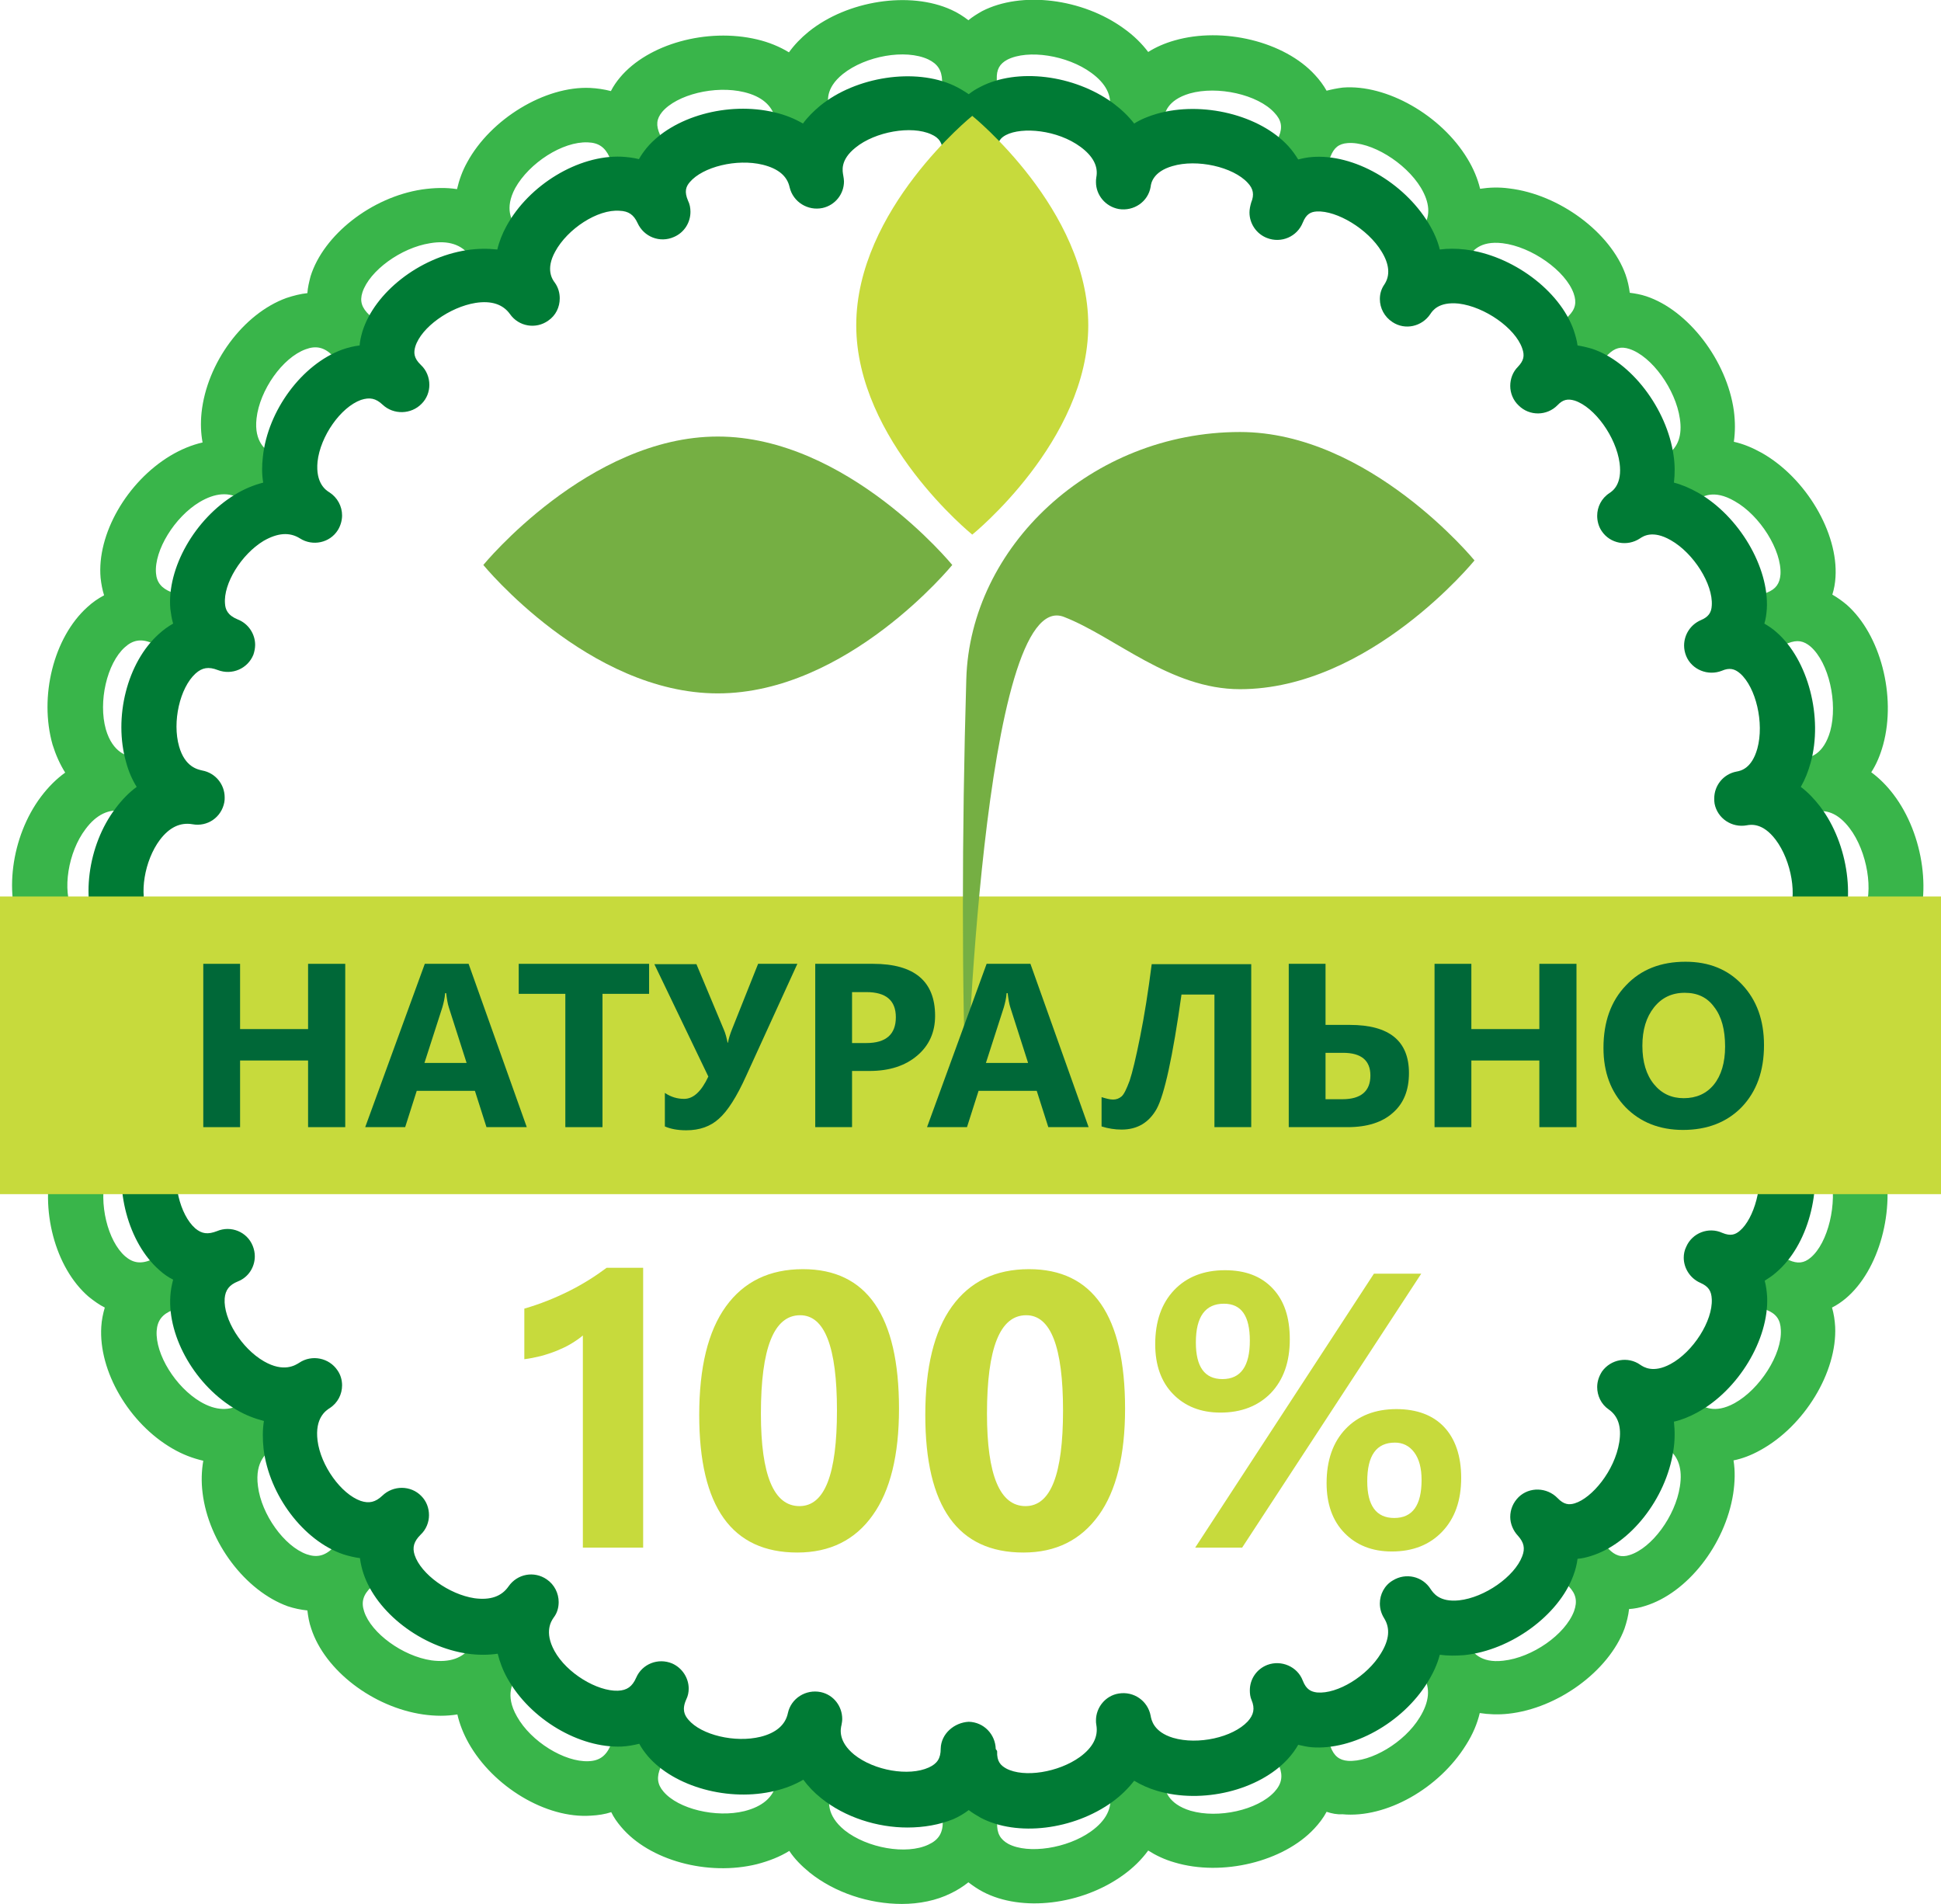 <svg width="104" height="102" viewBox="0 0 104 102" fill="none" xmlns="http://www.w3.org/2000/svg">
<g clip-path="url(#clip0)">
<path d="M48.319 102C46.573 102 44.732 101.401 43.38 100.317C42.948 99.962 42.573 99.588 42.291 99.158C41.784 99.476 41.202 99.7 40.563 99.868C37.916 100.523 34.779 99.663 33.277 97.868C33.07 97.625 32.883 97.363 32.751 97.083C32.413 97.195 32.038 97.251 31.662 97.27C29.258 97.438 26.422 95.718 25.108 93.381C24.826 92.876 24.62 92.353 24.507 91.848C23.925 91.942 23.324 91.942 22.667 91.848C19.981 91.456 17.409 89.493 16.676 87.249C16.563 86.931 16.507 86.595 16.47 86.277C16.113 86.24 15.756 86.165 15.418 86.053C13.146 85.23 11.174 82.632 10.854 79.977C10.779 79.379 10.798 78.799 10.892 78.257C10.329 78.126 9.784 77.921 9.239 77.603C6.911 76.257 5.277 73.452 5.427 71.078C5.446 70.723 5.521 70.368 5.615 70.05C5.315 69.9 5.033 69.695 4.751 69.47C2.948 67.919 2.122 64.778 2.817 62.179C2.986 61.581 3.211 61.02 3.512 60.553C3.061 60.235 2.648 59.842 2.272 59.375C0.62 57.263 0.169 54.047 1.202 51.878C1.371 51.542 1.559 51.243 1.784 50.962C1.577 50.719 1.39 50.439 1.239 50.14C0.169 48.046 0.582 44.83 2.197 42.68C2.592 42.157 3.023 41.727 3.493 41.391C3.211 40.942 2.986 40.437 2.817 39.895C2.085 37.315 2.873 34.156 4.676 32.529C4.958 32.267 5.258 32.062 5.577 31.893C5.484 31.594 5.427 31.295 5.39 30.959C5.183 28.622 6.798 25.817 9.127 24.415C9.69 24.079 10.272 23.836 10.854 23.705C10.761 23.2 10.742 22.677 10.798 22.116C11.08 19.442 13.033 16.806 15.343 15.965C15.737 15.834 16.113 15.741 16.47 15.704C16.488 15.404 16.563 15.105 16.639 14.806C17.333 12.581 19.906 10.562 22.61 10.151C23.268 10.058 23.887 10.039 24.488 10.132C24.601 9.646 24.77 9.16 25.033 8.693C26.291 6.375 29.202 4.599 31.624 4.711C32 4.73 32.376 4.786 32.732 4.879C32.864 4.617 33.033 4.374 33.221 4.15C34.723 2.355 37.878 1.477 40.563 2.112C41.202 2.262 41.784 2.505 42.272 2.804C42.554 2.411 42.911 2.037 43.324 1.701C45.408 0.018 48.751 -0.486 50.967 0.523C51.305 0.673 51.624 0.878 51.887 1.084C52.113 0.897 52.357 0.748 52.62 0.598C54.723 -0.486 57.991 -0.094 60.225 1.533C60.751 1.907 61.183 2.337 61.521 2.785C61.934 2.524 62.404 2.318 62.93 2.168C65.521 1.421 68.826 2.224 70.46 4.019C70.704 4.281 70.911 4.561 71.08 4.86C71.362 4.786 71.643 4.73 71.944 4.692C74.291 4.505 77.221 6.169 78.629 8.506C78.948 9.029 79.174 9.572 79.305 10.114C79.793 10.039 80.319 10.02 80.864 10.095C83.549 10.413 86.291 12.451 87.099 14.713C87.211 15.03 87.286 15.367 87.324 15.685C87.624 15.722 87.925 15.778 88.207 15.872C90.46 16.62 92.526 19.312 92.901 22.004C92.977 22.583 92.977 23.144 92.901 23.668C93.409 23.78 93.897 23.985 94.404 24.266C96.77 25.612 98.498 28.547 98.347 30.921C98.329 31.239 98.272 31.557 98.178 31.856C98.441 32.006 98.704 32.193 98.948 32.398C100.751 33.987 101.615 37.278 100.901 39.895C100.751 40.437 100.545 40.942 100.263 41.372C100.695 41.69 101.089 42.082 101.446 42.55C103.099 44.718 103.549 48.083 102.479 50.196C102.329 50.476 102.178 50.719 101.991 50.962C102.197 51.205 102.366 51.505 102.516 51.804C103.568 53.991 103.061 57.356 101.39 59.468C101.052 59.898 100.676 60.254 100.263 60.553C100.545 61.02 100.77 61.562 100.92 62.161C101.577 64.797 100.695 68.049 98.892 69.564C98.667 69.751 98.422 69.919 98.16 70.05C98.254 70.368 98.31 70.723 98.329 71.078C98.441 73.508 96.676 76.406 94.31 77.696C93.84 77.958 93.352 78.145 92.883 78.238C92.977 78.799 92.958 79.416 92.864 80.033C92.432 82.763 90.404 85.342 88.15 86.034C87.868 86.128 87.568 86.184 87.286 86.202C87.249 86.558 87.155 86.913 87.042 87.249C86.197 89.53 83.455 91.531 80.808 91.811C80.282 91.867 79.756 91.848 79.286 91.773C79.155 92.334 78.911 92.914 78.554 93.475C77.108 95.812 74.272 97.419 71.925 97.195C71.643 97.214 71.362 97.158 71.08 97.064C70.911 97.382 70.685 97.681 70.422 97.962C68.77 99.738 65.484 100.541 62.93 99.775C62.404 99.625 61.934 99.401 61.521 99.139C61.164 99.625 60.732 100.055 60.188 100.448C57.972 102.056 54.742 102.448 52.657 101.345C52.376 101.196 52.132 101.028 51.887 100.841C51.606 101.065 51.286 101.271 50.93 101.439C50.178 101.813 49.258 102 48.319 102ZM53.427 97.662C53.408 98.223 53.596 98.541 54.028 98.784C55.099 99.345 57.183 99.027 58.46 98.111C59.268 97.532 59.606 96.859 59.474 96.111C59.455 96.017 59.455 95.942 59.455 95.868C59.455 95.176 59.962 94.54 60.676 94.428C61.484 94.297 62.235 94.821 62.385 95.625C62.422 95.868 62.554 96.634 63.793 97.008C65.277 97.438 67.38 96.971 68.282 95.999C68.676 95.569 68.751 95.157 68.545 94.615C68.469 94.447 68.451 94.26 68.451 94.092C68.451 93.493 68.808 92.951 69.39 92.727C70.141 92.428 71.005 92.82 71.286 93.568C71.474 94.073 71.756 94.297 72.225 94.335C73.446 94.409 75.249 93.363 76.075 91.998C76.582 91.175 76.657 90.427 76.263 89.811C76.113 89.567 76.038 89.306 76.038 89.025C76.038 88.539 76.282 88.053 76.732 87.791C77.427 87.362 78.329 87.567 78.761 88.259C78.892 88.465 79.305 89.119 80.545 88.969C82.103 88.801 83.868 87.567 84.338 86.315C84.526 85.791 84.451 85.398 84.056 84.987C83.793 84.707 83.643 84.333 83.643 83.978C83.643 83.585 83.793 83.211 84.094 82.912C84.676 82.351 85.615 82.389 86.178 82.968C86.535 83.342 86.873 83.454 87.324 83.305C88.507 82.931 89.765 81.23 90.009 79.641C90.16 78.706 89.934 78.014 89.352 77.603C88.939 77.322 88.732 76.855 88.732 76.406C88.732 76.107 88.826 75.827 88.995 75.565C89.465 74.892 90.385 74.742 91.042 75.21C91.249 75.341 91.85 75.771 92.939 75.172C94.291 74.424 95.493 72.555 95.418 71.246C95.399 70.704 95.174 70.386 94.667 70.181C94.122 69.938 93.784 69.396 93.784 68.835C93.784 68.648 93.822 68.442 93.915 68.255C94.235 67.507 95.117 67.171 95.85 67.507C96.319 67.713 96.657 67.676 97.014 67.376C97.953 66.591 98.46 64.46 98.085 62.927C97.859 62.03 97.408 61.506 96.732 61.357C96.038 61.207 95.568 60.59 95.568 59.917C95.568 59.824 95.587 59.712 95.606 59.599C95.775 58.814 96.563 58.291 97.352 58.478C97.596 58.534 98.31 58.683 99.099 57.693C100.075 56.459 100.451 54.29 99.887 53.112C99.662 52.645 99.362 52.458 98.817 52.439C98.009 52.439 97.352 51.766 97.352 50.981V50.962C97.352 50.158 98.085 49.616 98.836 49.504C99.343 49.56 99.643 49.336 99.85 48.906C100.413 47.784 100.056 45.615 99.099 44.363C98.554 43.653 97.953 43.353 97.296 43.484C96.488 43.634 95.718 43.11 95.568 42.325C95.549 42.232 95.549 42.138 95.549 42.045C95.549 41.353 96.038 40.736 96.751 40.605C96.995 40.568 97.709 40.418 98.066 39.166C98.479 37.651 97.991 35.502 97.014 34.642C96.638 34.324 96.3 34.268 95.812 34.455C95.061 34.754 94.197 34.398 93.897 33.669C93.822 33.483 93.784 33.295 93.784 33.109C93.784 32.529 94.122 31.987 94.685 31.744C95.155 31.557 95.362 31.258 95.399 30.772C95.474 29.5 94.31 27.612 92.939 26.846C91.812 26.191 91.192 26.621 91.005 26.752C90.329 27.201 89.408 27.033 88.958 26.36C88.789 26.117 88.714 25.817 88.714 25.537C88.714 25.07 88.939 24.602 89.371 24.322C89.915 23.948 90.141 23.312 90.009 22.434C89.784 20.863 88.507 19.087 87.305 18.695C86.855 18.545 86.516 18.639 86.16 18.994C85.596 19.573 84.657 19.592 84.075 19.012C83.775 18.732 83.643 18.34 83.624 17.966C83.624 17.592 83.756 17.218 84.038 16.937C84.413 16.564 84.488 16.208 84.319 15.722C83.887 14.507 82.066 13.217 80.507 13.03C79.268 12.881 78.873 13.498 78.742 13.703C78.291 14.376 77.39 14.582 76.714 14.133C76.282 13.853 76.038 13.385 76.038 12.899C76.038 12.619 76.113 12.357 76.282 12.114C76.657 11.534 76.601 10.843 76.132 10.058C75.305 8.693 73.446 7.571 72.207 7.665C71.737 7.702 71.474 7.908 71.286 8.394C70.986 9.142 70.141 9.515 69.371 9.216C68.789 8.992 68.432 8.431 68.432 7.852C68.432 7.683 68.469 7.496 68.526 7.309C68.732 6.805 68.657 6.431 68.282 6.038C67.399 5.066 65.239 4.58 63.737 5.01C62.535 5.365 62.404 6.076 62.366 6.319C62.235 7.122 61.465 7.627 60.657 7.515C59.944 7.384 59.437 6.767 59.437 6.076C59.437 6.001 59.437 5.907 59.455 5.814C59.587 5.122 59.249 4.468 58.479 3.907C57.183 2.954 55.08 2.636 53.972 3.197C53.559 3.421 53.39 3.72 53.408 4.243C53.408 4.262 53.408 4.262 53.408 4.281C53.408 5.066 52.77 5.72 51.981 5.739C51.193 5.776 50.498 5.122 50.479 4.318C50.46 3.757 50.235 3.421 49.728 3.178C48.507 2.617 46.385 2.991 45.164 3.963C44.188 4.748 44.357 5.477 44.413 5.72C44.432 5.833 44.451 5.945 44.451 6.038C44.451 6.711 43.981 7.309 43.305 7.459C42.516 7.627 41.728 7.141 41.54 6.356C41.371 5.646 40.807 5.16 39.868 4.935C38.31 4.561 36.263 5.066 35.474 6.001C35.174 6.375 35.136 6.711 35.361 7.216C35.455 7.403 35.493 7.609 35.493 7.814C35.493 8.375 35.174 8.917 34.61 9.16C33.859 9.497 32.995 9.16 32.657 8.412C32.413 7.889 32.075 7.646 31.493 7.627C30.141 7.571 28.357 8.73 27.606 10.076C27.005 11.198 27.455 11.834 27.587 12.039C27.775 12.301 27.85 12.581 27.85 12.881C27.85 13.348 27.624 13.797 27.23 14.077C26.573 14.544 25.653 14.395 25.183 13.722C24.751 13.105 24.019 12.862 23.042 13.03C21.484 13.273 19.793 14.507 19.418 15.666C19.268 16.134 19.38 16.489 19.793 16.881C20.131 17.18 20.282 17.573 20.282 17.947C20.282 18.302 20.15 18.676 19.869 18.956C19.305 19.536 18.385 19.573 17.784 19.012C17.352 18.601 16.92 18.508 16.376 18.713C15.136 19.162 13.915 20.901 13.746 22.415C13.596 23.705 14.291 24.135 14.516 24.285C14.948 24.565 15.193 25.032 15.193 25.518C15.193 25.78 15.117 26.061 14.967 26.304C14.535 26.995 13.615 27.182 12.939 26.752C12.282 26.341 11.53 26.397 10.685 26.902C9.352 27.706 8.263 29.482 8.357 30.697C8.394 31.202 8.657 31.52 9.183 31.725C9.765 31.95 10.122 32.51 10.122 33.09C10.122 33.258 10.085 33.445 10.028 33.613C9.728 34.361 8.883 34.735 8.113 34.436C7.549 34.212 7.117 34.286 6.685 34.679C5.728 35.539 5.258 37.595 5.671 39.072C6.047 40.362 6.854 40.512 7.136 40.568C7.85 40.699 8.338 41.316 8.338 42.007C8.338 42.101 8.338 42.176 8.319 42.269C8.169 43.073 7.418 43.596 6.61 43.447C5.84 43.316 5.164 43.634 4.582 44.419C3.643 45.653 3.324 47.709 3.887 48.812C4.131 49.28 4.469 49.504 5.089 49.485H5.108C5.915 49.485 6.573 50.14 6.573 50.944C6.573 50.944 6.573 50.944 6.573 50.962C6.573 51.766 5.915 52.42 5.108 52.42C4.488 52.42 4.131 52.645 3.869 53.168C3.324 54.309 3.662 56.365 4.601 57.58C5.465 58.683 6.291 58.515 6.573 58.459C7.38 58.291 8.15 58.814 8.319 59.599C8.338 59.693 8.357 59.805 8.357 59.898C8.357 60.572 7.869 61.188 7.174 61.338C6.423 61.488 5.915 62.03 5.671 62.965C5.277 64.46 5.765 66.479 6.704 67.302C7.117 67.657 7.531 67.732 8.113 67.489C8.864 67.171 9.728 67.526 10.047 68.274C10.122 68.461 10.16 68.648 10.16 68.835C10.16 69.414 9.822 69.956 9.258 70.181C8.695 70.405 8.432 70.742 8.394 71.302C8.319 72.555 9.408 74.312 10.742 75.098C11.568 75.584 12.319 75.602 12.958 75.191C13.634 74.742 14.554 74.929 15.005 75.602C15.174 75.845 15.249 76.126 15.249 76.406C15.249 76.874 15.024 77.341 14.591 77.621C14.366 77.771 13.634 78.238 13.822 79.622C14.009 81.136 15.23 82.837 16.432 83.267C16.977 83.454 17.39 83.361 17.84 82.931C18.422 82.37 19.361 82.37 19.925 82.95C20.207 83.23 20.338 83.604 20.338 83.978C20.338 84.352 20.188 84.744 19.887 85.025C19.455 85.436 19.343 85.829 19.512 86.333C19.887 87.492 21.578 88.726 23.117 88.951C24.094 89.081 24.808 88.838 25.239 88.203C25.709 87.53 26.61 87.38 27.286 87.829C27.7 88.109 27.925 88.577 27.925 89.044C27.925 89.325 27.85 89.624 27.662 89.867C27.512 90.091 27.023 90.783 27.7 91.96C28.451 93.306 30.253 94.409 31.53 94.353C32.113 94.335 32.469 94.073 32.714 93.512C33.033 92.764 33.897 92.428 34.648 92.746C35.193 92.989 35.531 93.531 35.531 94.092C35.531 94.279 35.493 94.484 35.399 94.671C35.174 95.195 35.211 95.587 35.549 95.98C36.338 96.915 38.366 97.401 39.887 97.027C40.845 96.784 41.427 96.298 41.596 95.55C41.765 94.765 42.554 94.26 43.361 94.428C44.056 94.578 44.507 95.195 44.507 95.868C44.507 95.98 44.488 96.073 44.469 96.186C44.413 96.447 44.244 97.233 45.258 98.055C46.46 99.008 48.563 99.382 49.746 98.822C50.272 98.579 50.516 98.223 50.516 97.606C50.535 96.802 51.23 96.242 52.019 96.167C52.826 96.186 53.446 96.84 53.465 97.625C53.427 97.644 53.427 97.644 53.427 97.662Z" fill="#39B54A"/>
<path d="M48.62 97.906C47.005 97.906 45.277 97.363 44 96.335C43.624 96.036 43.305 95.7 43.042 95.344C42.592 95.606 42.084 95.812 41.521 95.943C39.061 96.541 36.132 95.737 34.704 94.073C34.535 93.867 34.366 93.643 34.254 93.419C33.953 93.493 33.634 93.55 33.315 93.568C31.042 93.662 28.413 92.11 27.192 89.923C26.948 89.493 26.779 89.044 26.667 88.595C26.16 88.67 25.615 88.67 25.07 88.595C22.573 88.24 20.169 86.389 19.474 84.296C19.38 84.015 19.324 83.753 19.286 83.473C18.986 83.436 18.685 83.361 18.385 83.267C16.263 82.538 14.422 80.108 14.122 77.621C14.066 77.098 14.066 76.593 14.141 76.126C13.634 75.995 13.146 75.808 12.676 75.528C10.498 74.275 8.977 71.658 9.127 69.433C9.146 69.134 9.202 68.835 9.277 68.554C9.014 68.424 8.77 68.255 8.545 68.05C6.873 66.591 6.085 63.656 6.723 61.245C6.854 60.721 7.061 60.235 7.324 59.805C6.93 59.525 6.573 59.169 6.254 58.758C4.714 56.795 4.282 53.785 5.258 51.766C5.39 51.486 5.559 51.224 5.746 50.981C5.577 50.775 5.427 50.532 5.296 50.271C4.3 48.308 4.676 45.298 6.197 43.297C6.535 42.849 6.911 42.456 7.324 42.157C7.08 41.764 6.892 41.334 6.761 40.848C6.066 38.437 6.817 35.483 8.507 33.969C8.751 33.744 9.014 33.557 9.277 33.408C9.202 33.165 9.164 32.903 9.127 32.623C8.939 30.435 10.441 27.799 12.601 26.491C13.089 26.192 13.596 25.986 14.103 25.855C14.028 25.425 14.028 24.958 14.085 24.471C14.347 21.985 16.188 19.517 18.329 18.732C18.648 18.62 18.948 18.545 19.268 18.508C19.286 18.265 19.343 18.022 19.418 17.76C20.075 15.666 22.46 13.797 24.995 13.404C25.578 13.311 26.122 13.311 26.648 13.367C26.742 12.955 26.911 12.525 27.136 12.114C28.338 9.908 30.986 8.3 33.296 8.394C33.615 8.413 33.934 8.45 34.235 8.525C34.347 8.319 34.498 8.113 34.648 7.926C36.056 6.244 39.005 5.421 41.502 6.02C42.066 6.15 42.573 6.356 43.023 6.618C43.268 6.281 43.587 5.963 43.944 5.664C45.878 4.094 49.033 3.627 51.099 4.58C51.38 4.711 51.662 4.879 51.906 5.047C52.094 4.898 52.3 4.767 52.526 4.655C54.498 3.627 57.54 4 59.624 5.515C60.075 5.851 60.451 6.207 60.77 6.618C61.127 6.393 61.54 6.225 61.991 6.094C64.413 5.403 67.493 6.15 69.033 7.833C69.239 8.057 69.408 8.3 69.559 8.543C69.784 8.487 70.028 8.431 70.291 8.413C72.526 8.226 75.211 9.759 76.545 11.965C76.826 12.432 77.033 12.899 77.145 13.367C77.578 13.311 78.028 13.311 78.498 13.367C81.014 13.666 83.568 15.554 84.319 17.685C84.413 17.966 84.488 18.227 84.526 18.508C84.77 18.545 85.014 18.601 85.277 18.676C87.399 19.368 89.315 21.892 89.671 24.397C89.746 24.901 89.746 25.388 89.69 25.855C90.122 25.967 90.554 26.154 90.986 26.397C93.183 27.65 94.798 30.398 94.667 32.623C94.648 32.903 94.61 33.165 94.535 33.408C94.761 33.539 94.986 33.688 95.192 33.875C96.883 35.352 97.69 38.437 97.014 40.867C96.883 41.334 96.714 41.764 96.488 42.157C96.864 42.437 97.202 42.793 97.521 43.204C99.061 45.223 99.474 48.364 98.479 50.345C98.366 50.57 98.216 50.794 98.066 51C98.235 51.224 98.385 51.467 98.498 51.729C99.474 53.767 99.005 56.907 97.446 58.889C97.145 59.263 96.826 59.581 96.488 59.843C96.732 60.273 96.92 60.74 97.052 61.263C97.671 63.769 96.864 66.741 95.155 68.18C94.967 68.349 94.761 68.48 94.554 68.611C94.629 68.891 94.667 69.19 94.685 69.489C94.779 71.751 93.145 74.481 90.93 75.677C90.516 75.901 90.103 76.07 89.69 76.163C89.746 76.668 89.746 77.192 89.653 77.752C89.258 80.295 87.362 82.707 85.239 83.361C84.995 83.436 84.77 83.492 84.526 83.51C84.488 83.809 84.413 84.109 84.3 84.408C83.512 86.539 80.958 88.409 78.46 88.67C78.009 88.708 77.559 88.708 77.145 88.651C77.014 89.156 76.789 89.642 76.488 90.128C75.136 92.316 72.469 93.774 70.291 93.606C70.047 93.587 69.803 93.531 69.559 93.475C69.408 93.737 69.221 93.998 68.995 94.241C67.437 95.924 64.413 96.653 62.009 95.943C61.559 95.812 61.145 95.625 60.77 95.4C60.451 95.812 60.056 96.204 59.587 96.541C57.521 98.036 54.498 98.41 52.545 97.382C52.319 97.251 52.094 97.12 51.906 96.971C51.662 97.158 51.38 97.326 51.08 97.457C50.347 97.756 49.502 97.906 48.62 97.906ZM53.427 93.83C53.408 94.372 53.615 94.578 53.916 94.746C54.873 95.251 56.714 94.952 57.859 94.129C58.554 93.624 58.855 93.045 58.742 92.409C58.723 92.316 58.723 92.241 58.723 92.166C58.723 91.475 59.23 90.839 59.944 90.727C60.751 90.596 61.502 91.119 61.653 91.923C61.69 92.129 61.803 92.783 62.855 93.101C64.188 93.493 66.047 93.082 66.855 92.222C67.174 91.867 67.249 91.531 67.061 91.082C66.986 90.914 66.967 90.727 66.967 90.558C66.967 89.96 67.324 89.418 67.906 89.194C68.657 88.913 69.521 89.287 69.803 90.035C69.991 90.521 70.254 90.633 70.573 90.671C71.662 90.764 73.258 89.792 73.991 88.577C74.441 87.848 74.498 87.231 74.16 86.689C74.009 86.445 73.934 86.184 73.934 85.903C73.934 85.417 74.178 84.931 74.629 84.669C75.324 84.24 76.225 84.445 76.657 85.137C76.789 85.324 77.108 85.847 78.178 85.735C79.549 85.585 81.145 84.464 81.559 83.379C81.728 82.95 81.653 82.632 81.333 82.276C81.07 81.996 80.92 81.622 80.92 81.267C80.92 80.874 81.07 80.501 81.371 80.201C81.953 79.641 82.892 79.678 83.455 80.257C83.793 80.613 84.075 80.631 84.376 80.538C85.296 80.257 86.516 78.799 86.761 77.266C86.892 76.444 86.704 75.864 86.197 75.509C85.784 75.228 85.578 74.761 85.578 74.312C85.578 74.013 85.671 73.733 85.84 73.471C86.31 72.817 87.23 72.649 87.887 73.116C88.056 73.228 88.563 73.583 89.502 73.079C90.723 72.424 91.775 70.76 91.718 69.601C91.7 69.153 91.531 68.91 91.099 68.723C90.554 68.48 90.216 67.938 90.216 67.377C90.216 67.19 90.254 66.984 90.347 66.797C90.667 66.049 91.549 65.713 92.282 66.049C92.732 66.236 92.977 66.143 93.221 65.937C93.972 65.302 94.535 63.469 94.16 61.974C93.972 61.207 93.578 60.74 93.014 60.628C92.319 60.478 91.85 59.861 91.85 59.188C91.85 59.095 91.868 58.983 91.887 58.87C92.056 58.085 92.845 57.58 93.634 57.749C93.822 57.786 94.441 57.917 95.117 57.076C95.981 55.991 96.319 54.047 95.831 53C95.643 52.608 95.399 52.458 94.967 52.458C94.16 52.458 93.502 51.785 93.502 51V50.981C93.502 50.177 94.16 49.523 94.967 49.523C94.986 49.523 94.986 49.523 95.005 49.523C95.418 49.523 95.643 49.392 95.812 49.037C96.319 48.046 96 46.12 95.136 44.98C94.441 44.064 93.803 44.176 93.596 44.214C92.789 44.363 92.019 43.84 91.868 43.054C91.85 42.961 91.85 42.867 91.85 42.774C91.85 42.082 92.338 41.465 93.052 41.334C93.258 41.297 93.859 41.185 94.16 40.101C94.535 38.736 94.085 36.829 93.239 36.081C92.939 35.819 92.657 35.763 92.263 35.932C91.512 36.231 90.648 35.876 90.347 35.146C90.272 34.959 90.235 34.773 90.235 34.586C90.235 34.006 90.573 33.464 91.136 33.221C91.531 33.053 91.7 32.828 91.718 32.436C91.793 31.295 90.742 29.631 89.521 28.94C88.545 28.379 88.038 28.734 87.868 28.846C87.192 29.295 86.272 29.127 85.822 28.454C85.653 28.21 85.578 27.911 85.578 27.631C85.578 27.164 85.803 26.696 86.235 26.416C86.404 26.304 86.93 25.948 86.779 24.808C86.591 23.406 85.446 21.817 84.376 21.462C84 21.349 83.737 21.406 83.455 21.705C82.892 22.284 81.953 22.303 81.371 21.723C81.07 21.443 80.92 21.05 80.92 20.677C80.92 20.303 81.052 19.929 81.333 19.648C81.634 19.33 81.709 19.069 81.559 18.657C81.183 17.573 79.549 16.433 78.16 16.264C77.07 16.152 76.751 16.657 76.638 16.825C76.188 17.498 75.286 17.704 74.61 17.255C74.178 16.975 73.934 16.508 73.934 16.021C73.934 15.741 74.009 15.479 74.178 15.236C74.498 14.75 74.441 14.152 74.028 13.479C73.296 12.264 71.624 11.273 70.554 11.329C70.235 11.348 69.991 11.46 69.803 11.927C69.502 12.675 68.657 13.049 67.887 12.75C67.305 12.525 66.948 11.965 66.948 11.385C66.948 11.217 66.986 11.03 67.042 10.843C67.211 10.432 67.155 10.114 66.855 9.796C66.066 8.936 64.132 8.506 62.817 8.899C61.784 9.198 61.671 9.815 61.653 10.002C61.521 10.806 60.751 11.329 59.944 11.198C59.23 11.067 58.723 10.45 58.723 9.759C58.723 9.684 58.723 9.59 58.742 9.497C58.855 8.899 58.554 8.356 57.897 7.87C56.657 6.954 54.761 6.786 53.897 7.235C53.615 7.384 53.427 7.59 53.446 8.076C53.446 8.095 53.446 8.095 53.446 8.113C53.446 8.899 52.807 9.553 52.019 9.572C51.193 9.534 50.535 8.955 50.516 8.132C50.498 7.665 50.329 7.384 49.897 7.197C48.845 6.711 46.892 7.048 45.84 7.908C44.995 8.581 45.145 9.179 45.183 9.403C45.202 9.516 45.221 9.628 45.221 9.721C45.221 10.394 44.751 10.992 44.075 11.142C43.286 11.31 42.498 10.824 42.31 10.039C42.178 9.422 41.69 9.029 40.864 8.824C39.474 8.487 37.653 8.936 36.958 9.759C36.751 10.002 36.657 10.263 36.864 10.749C36.958 10.936 36.995 11.142 36.995 11.348C36.995 11.909 36.676 12.451 36.113 12.694C35.361 13.03 34.498 12.694 34.16 11.946C33.953 11.497 33.671 11.31 33.202 11.292C32.019 11.198 30.404 12.264 29.747 13.479C29.221 14.432 29.596 14.975 29.728 15.143C29.916 15.405 29.991 15.704 29.991 15.984C29.991 16.451 29.784 16.9 29.371 17.18C28.714 17.648 27.793 17.498 27.324 16.825C26.948 16.302 26.329 16.096 25.484 16.227C24.094 16.451 22.573 17.536 22.253 18.564C22.16 18.882 22.16 19.181 22.554 19.555C22.855 19.835 23.005 20.228 23.005 20.62C23.005 20.976 22.873 21.349 22.591 21.63C22.028 22.209 21.089 22.228 20.507 21.686C20.131 21.331 19.812 21.275 19.343 21.424C18.253 21.817 17.164 23.369 17.014 24.733C16.901 25.892 17.465 26.266 17.653 26.378C18.084 26.659 18.329 27.126 18.329 27.612C18.329 27.874 18.253 28.154 18.103 28.398C17.671 29.089 16.751 29.276 16.075 28.846C15.512 28.491 14.873 28.547 14.122 28.977C12.92 29.706 11.962 31.276 12.056 32.342C12.075 32.641 12.188 32.959 12.732 33.183C13.315 33.408 13.671 33.969 13.671 34.548C13.671 34.716 13.634 34.903 13.578 35.072C13.277 35.819 12.432 36.193 11.662 35.894C11.174 35.707 10.836 35.763 10.479 36.081C9.634 36.848 9.221 38.68 9.596 39.988C9.915 41.11 10.61 41.222 10.836 41.278C11.549 41.409 12.038 42.026 12.038 42.718C12.038 42.811 12.038 42.886 12.019 42.98C11.868 43.783 11.117 44.307 10.31 44.157C9.653 44.045 9.07 44.326 8.563 44.999C7.737 46.102 7.437 47.934 7.925 48.906C8.131 49.298 8.376 49.486 8.92 49.448H8.939C9.746 49.448 10.404 50.102 10.404 50.906C10.404 50.906 10.404 50.906 10.404 50.925C10.404 51.729 9.746 52.383 8.939 52.383C8.413 52.383 8.113 52.57 7.906 53C7.418 54.01 7.718 55.842 8.563 56.926C9.296 57.88 10.028 57.73 10.254 57.674C11.061 57.506 11.831 58.029 12 58.814C12.019 58.908 12.038 59.02 12.038 59.113C12.038 59.786 11.549 60.403 10.854 60.553C10.61 60.609 9.878 60.759 9.559 61.955C9.202 63.282 9.634 65.077 10.46 65.806C10.817 66.105 11.136 66.143 11.624 65.956C12.376 65.638 13.239 65.993 13.54 66.741C13.615 66.928 13.653 67.115 13.653 67.302C13.653 67.881 13.315 68.424 12.751 68.648C12.282 68.835 12.075 69.115 12.038 69.564C11.962 70.667 12.939 72.237 14.141 72.929C15.211 73.546 15.831 73.135 16.038 73.004C16.714 72.555 17.634 72.742 18.084 73.415C18.253 73.658 18.329 73.939 18.329 74.219C18.329 74.686 18.103 75.154 17.671 75.434C17.465 75.565 16.864 75.958 17.014 77.173C17.183 78.519 18.272 80.033 19.324 80.407C19.775 80.557 20.113 80.482 20.488 80.127C21.07 79.566 22.009 79.566 22.573 80.145C22.855 80.426 22.986 80.8 22.986 81.174C22.986 81.547 22.836 81.94 22.535 82.22C22.178 82.576 22.084 82.894 22.216 83.305C22.554 84.333 24.056 85.417 25.427 85.623C26.272 85.735 26.873 85.529 27.249 84.987C27.718 84.314 28.62 84.146 29.296 84.613C29.709 84.894 29.934 85.361 29.934 85.829C29.934 86.109 29.859 86.408 29.671 86.651C29.54 86.838 29.145 87.418 29.709 88.446C30.366 89.642 32 90.615 33.108 90.577C33.596 90.558 33.878 90.353 34.084 89.885C34.404 89.138 35.268 88.801 36.019 89.119C36.563 89.362 36.901 89.904 36.901 90.465C36.901 90.652 36.864 90.858 36.77 91.044C36.526 91.587 36.676 91.886 36.883 92.129C37.578 92.951 39.38 93.381 40.751 93.045C41.578 92.839 42.084 92.409 42.216 91.774C42.385 90.988 43.174 90.484 43.981 90.652C44.676 90.802 45.127 91.418 45.127 92.091C45.127 92.204 45.108 92.297 45.089 92.409C45.033 92.634 44.901 93.288 45.765 93.998C46.836 94.858 48.695 95.176 49.765 94.69C50.216 94.484 50.404 94.204 50.404 93.68C50.422 92.877 51.136 92.278 51.906 92.241C52.714 92.26 53.333 92.914 53.352 93.699C53.427 93.793 53.427 93.811 53.427 93.83Z" fill="#007B35"/>
<path d="M34.46 67.918V82.912H31.23V71.545C31.061 71.695 30.836 71.844 30.591 71.994C30.347 72.144 30.084 72.256 29.822 72.368C29.54 72.48 29.258 72.573 28.977 72.648C28.676 72.723 28.394 72.779 28.094 72.817V70.106C28.939 69.863 29.728 69.545 30.479 69.171C31.23 68.797 31.906 68.367 32.507 67.918H34.46Z" fill="#C7DA3C"/>
<path d="M42.723 83.174C39.211 83.174 37.465 80.725 37.465 75.808C37.465 73.265 37.934 71.321 38.892 69.993C39.85 68.666 41.221 67.993 43.023 67.993C46.441 67.993 48.169 70.48 48.169 75.471C48.169 77.958 47.7 79.865 46.761 81.173C45.822 82.501 44.469 83.174 42.723 83.174ZM42.873 70.461C41.465 70.461 40.77 72.218 40.77 75.733C40.77 79.042 41.465 80.687 42.836 80.687C44.188 80.687 44.845 78.986 44.845 75.565C44.845 72.162 44.188 70.461 42.873 70.461Z" fill="#C7DA3C"/>
<path d="M54.836 83.174C51.324 83.174 49.578 80.725 49.578 75.808C49.578 73.265 50.047 71.321 51.005 69.993C51.962 68.666 53.333 67.993 55.136 67.993C58.554 67.993 60.282 70.48 60.282 75.471C60.282 77.958 59.812 79.865 58.873 81.173C57.916 82.501 56.582 83.174 54.836 83.174ZM54.986 70.461C53.578 70.461 52.883 72.218 52.883 75.733C52.883 79.042 53.578 80.687 54.948 80.687C56.3 80.687 56.958 78.986 56.958 75.565C56.958 72.162 56.3 70.461 54.986 70.461Z" fill="#C7DA3C"/>
<path d="M65.39 75.677C64.338 75.677 63.493 75.34 62.855 74.686C62.216 74.032 61.897 73.134 61.897 72.013C61.897 70.797 62.235 69.825 62.911 69.115C63.587 68.404 64.507 68.049 65.634 68.049C66.723 68.049 67.568 68.367 68.188 69.022C68.808 69.676 69.108 70.573 69.108 71.751C69.108 72.966 68.77 73.919 68.094 74.63C67.418 75.322 66.516 75.677 65.39 75.677ZM76.15 68.236L66.554 82.912H64.038L73.615 68.236H76.15ZM65.578 69.844C64.582 69.844 64.075 70.536 64.075 71.919C64.075 73.228 64.545 73.882 65.502 73.882C66.479 73.882 66.967 73.19 66.967 71.826C66.967 70.498 66.516 69.844 65.578 69.844ZM74.573 83.118C73.521 83.118 72.676 82.781 72.038 82.127C71.399 81.472 71.08 80.575 71.08 79.453C71.08 78.238 71.418 77.266 72.094 76.556C72.77 75.845 73.69 75.49 74.817 75.49C75.906 75.49 76.77 75.808 77.371 76.443C77.972 77.079 78.291 77.995 78.291 79.173C78.291 80.388 77.953 81.341 77.277 82.052C76.601 82.762 75.7 83.118 74.573 83.118ZM74.742 77.285C73.746 77.285 73.258 77.976 73.258 79.36C73.258 80.668 73.746 81.323 74.704 81.323C75.681 81.323 76.169 80.65 76.169 79.285C76.169 78.649 76.038 78.163 75.775 77.808C75.512 77.453 75.155 77.285 74.742 77.285Z" fill="#C7DA3C"/>
<path d="M104 48.027H0V63.974H104V48.027Z" fill="#C7DA3C"/>
<path d="M58.31 17.424C58.31 23.63 52.094 28.641 52.094 28.641C52.094 28.641 45.878 23.612 45.878 17.424C45.878 11.217 52.094 6.207 52.094 6.207C52.094 6.207 58.31 11.217 58.31 17.424Z" fill="#C7DA3C"/>
<path d="M38.46 23.387C45.39 23.387 51.023 30.267 51.023 30.267C51.023 30.267 45.408 37.147 38.46 37.147C31.53 37.147 25.897 30.267 25.897 30.267C25.897 30.267 31.53 23.387 38.46 23.387Z" fill="#75AF43"/>
<path d="M66.441 36.922C62.685 36.922 59.756 34.118 57.014 33.052C52.62 31.314 51.775 58.852 51.775 58.889C51.531 53.299 51.531 44.606 51.775 36.38C51.981 29.295 58.46 23.144 66.441 23.144C73.371 23.144 79.005 30.024 79.005 30.024C79.005 30.024 73.39 36.922 66.441 36.922Z" fill="#75AF43"/>
<path d="M18.498 60.385H16.507V56.814H12.864V60.385H10.892V51.635H12.864V55.131H16.507V51.635H18.498V60.385Z" fill="#006838"/>
<path d="M28.225 60.385H26.066L25.446 58.44H22.329L21.709 60.385H19.568L22.761 51.635H25.108L28.225 60.385ZM24.995 56.926L24.056 53.991C23.981 53.767 23.944 53.505 23.906 53.206H23.85C23.831 53.467 23.775 53.71 23.7 53.972L22.742 56.945H24.995V56.926Z" fill="#006838"/>
<path d="M34.779 53.243H32.282V60.385H30.291V53.243H27.793V51.635H34.779V53.243Z" fill="#006838"/>
<path d="M42.723 51.635L39.981 57.636C39.474 58.758 38.986 59.525 38.516 59.936C38.066 60.347 37.484 60.553 36.77 60.553C36.3 60.553 35.925 60.478 35.624 60.347V58.552C35.962 58.777 36.3 58.87 36.657 58.87C37.145 58.87 37.578 58.478 37.953 57.674L35.061 51.654H37.315L38.779 55.15C38.873 55.356 38.93 55.599 38.986 55.86H39.005C39.042 55.636 39.117 55.412 39.211 55.169L40.62 51.635H42.723Z" fill="#006838"/>
<path d="M45.653 57.375V60.385H43.681V51.635H46.779C48.995 51.635 50.103 52.57 50.103 54.421C50.103 55.3 49.784 56.01 49.145 56.552C48.507 57.094 47.662 57.375 46.592 57.375H45.653ZM45.653 53.15V55.879H46.422C47.474 55.879 48 55.412 48 54.496C48 53.598 47.474 53.15 46.422 53.15H45.653Z" fill="#006838"/>
<path d="M58.329 60.385H56.169L55.549 58.44H52.432L51.812 60.385H49.671L52.864 51.635H55.211L58.329 60.385ZM55.08 56.926L54.141 53.991C54.066 53.767 54.028 53.505 53.991 53.206H53.934C53.916 53.467 53.859 53.71 53.784 53.972L52.826 56.945H55.08V56.926Z" fill="#006838"/>
<path d="M67.042 60.384H65.07V53.28H63.305C62.836 56.627 62.385 58.664 61.972 59.412C61.559 60.141 60.939 60.515 60.094 60.515C59.737 60.515 59.38 60.459 59.023 60.347V58.777C59.268 58.851 59.455 58.907 59.643 58.907C59.812 58.907 59.962 58.851 60.094 58.739C60.225 58.627 60.357 58.347 60.526 57.898C60.676 57.449 60.864 56.664 61.089 55.542C61.315 54.421 61.521 53.131 61.709 51.654H67.042V60.384Z" fill="#006838"/>
<path d="M69.052 60.385V51.635H71.023V54.907H72.319C74.441 54.907 75.493 55.767 75.493 57.487C75.493 58.403 75.211 59.113 74.629 59.618C74.066 60.123 73.258 60.385 72.207 60.385H69.052ZM71.023 56.403V58.889H71.925C72.92 58.889 73.427 58.459 73.427 57.618C73.427 56.814 72.939 56.403 71.962 56.403H71.023Z" fill="#006838"/>
<path d="M84.469 60.385H82.479V56.814H78.836V60.385H76.864V51.635H78.836V55.131H82.479V51.635H84.469V60.385Z" fill="#006838"/>
<path d="M90.178 60.534C88.92 60.534 87.887 60.123 87.099 59.319C86.31 58.496 85.915 57.449 85.915 56.141C85.915 54.757 86.31 53.636 87.117 52.794C87.925 51.934 88.995 51.523 90.31 51.523C91.568 51.523 92.582 51.934 93.352 52.757C94.122 53.579 94.516 54.645 94.516 55.991C94.516 57.374 94.122 58.477 93.314 59.319C92.526 60.123 91.474 60.534 90.178 60.534ZM90.272 53.187C89.578 53.187 89.033 53.449 88.62 53.972C88.207 54.495 88 55.169 88 56.028C88 56.888 88.207 57.58 88.62 58.085C89.033 58.59 89.559 58.833 90.216 58.833C90.892 58.833 91.437 58.59 91.831 58.104C92.225 57.617 92.432 56.926 92.432 56.066C92.432 55.169 92.244 54.458 91.85 53.953C91.474 53.43 90.948 53.187 90.272 53.187Z" fill="#006838"/>
</g>
<defs>
<clipPath id="clip0">
<rect width="104" height="102" fill="white"/>
</clipPath>
</defs>
</svg>
